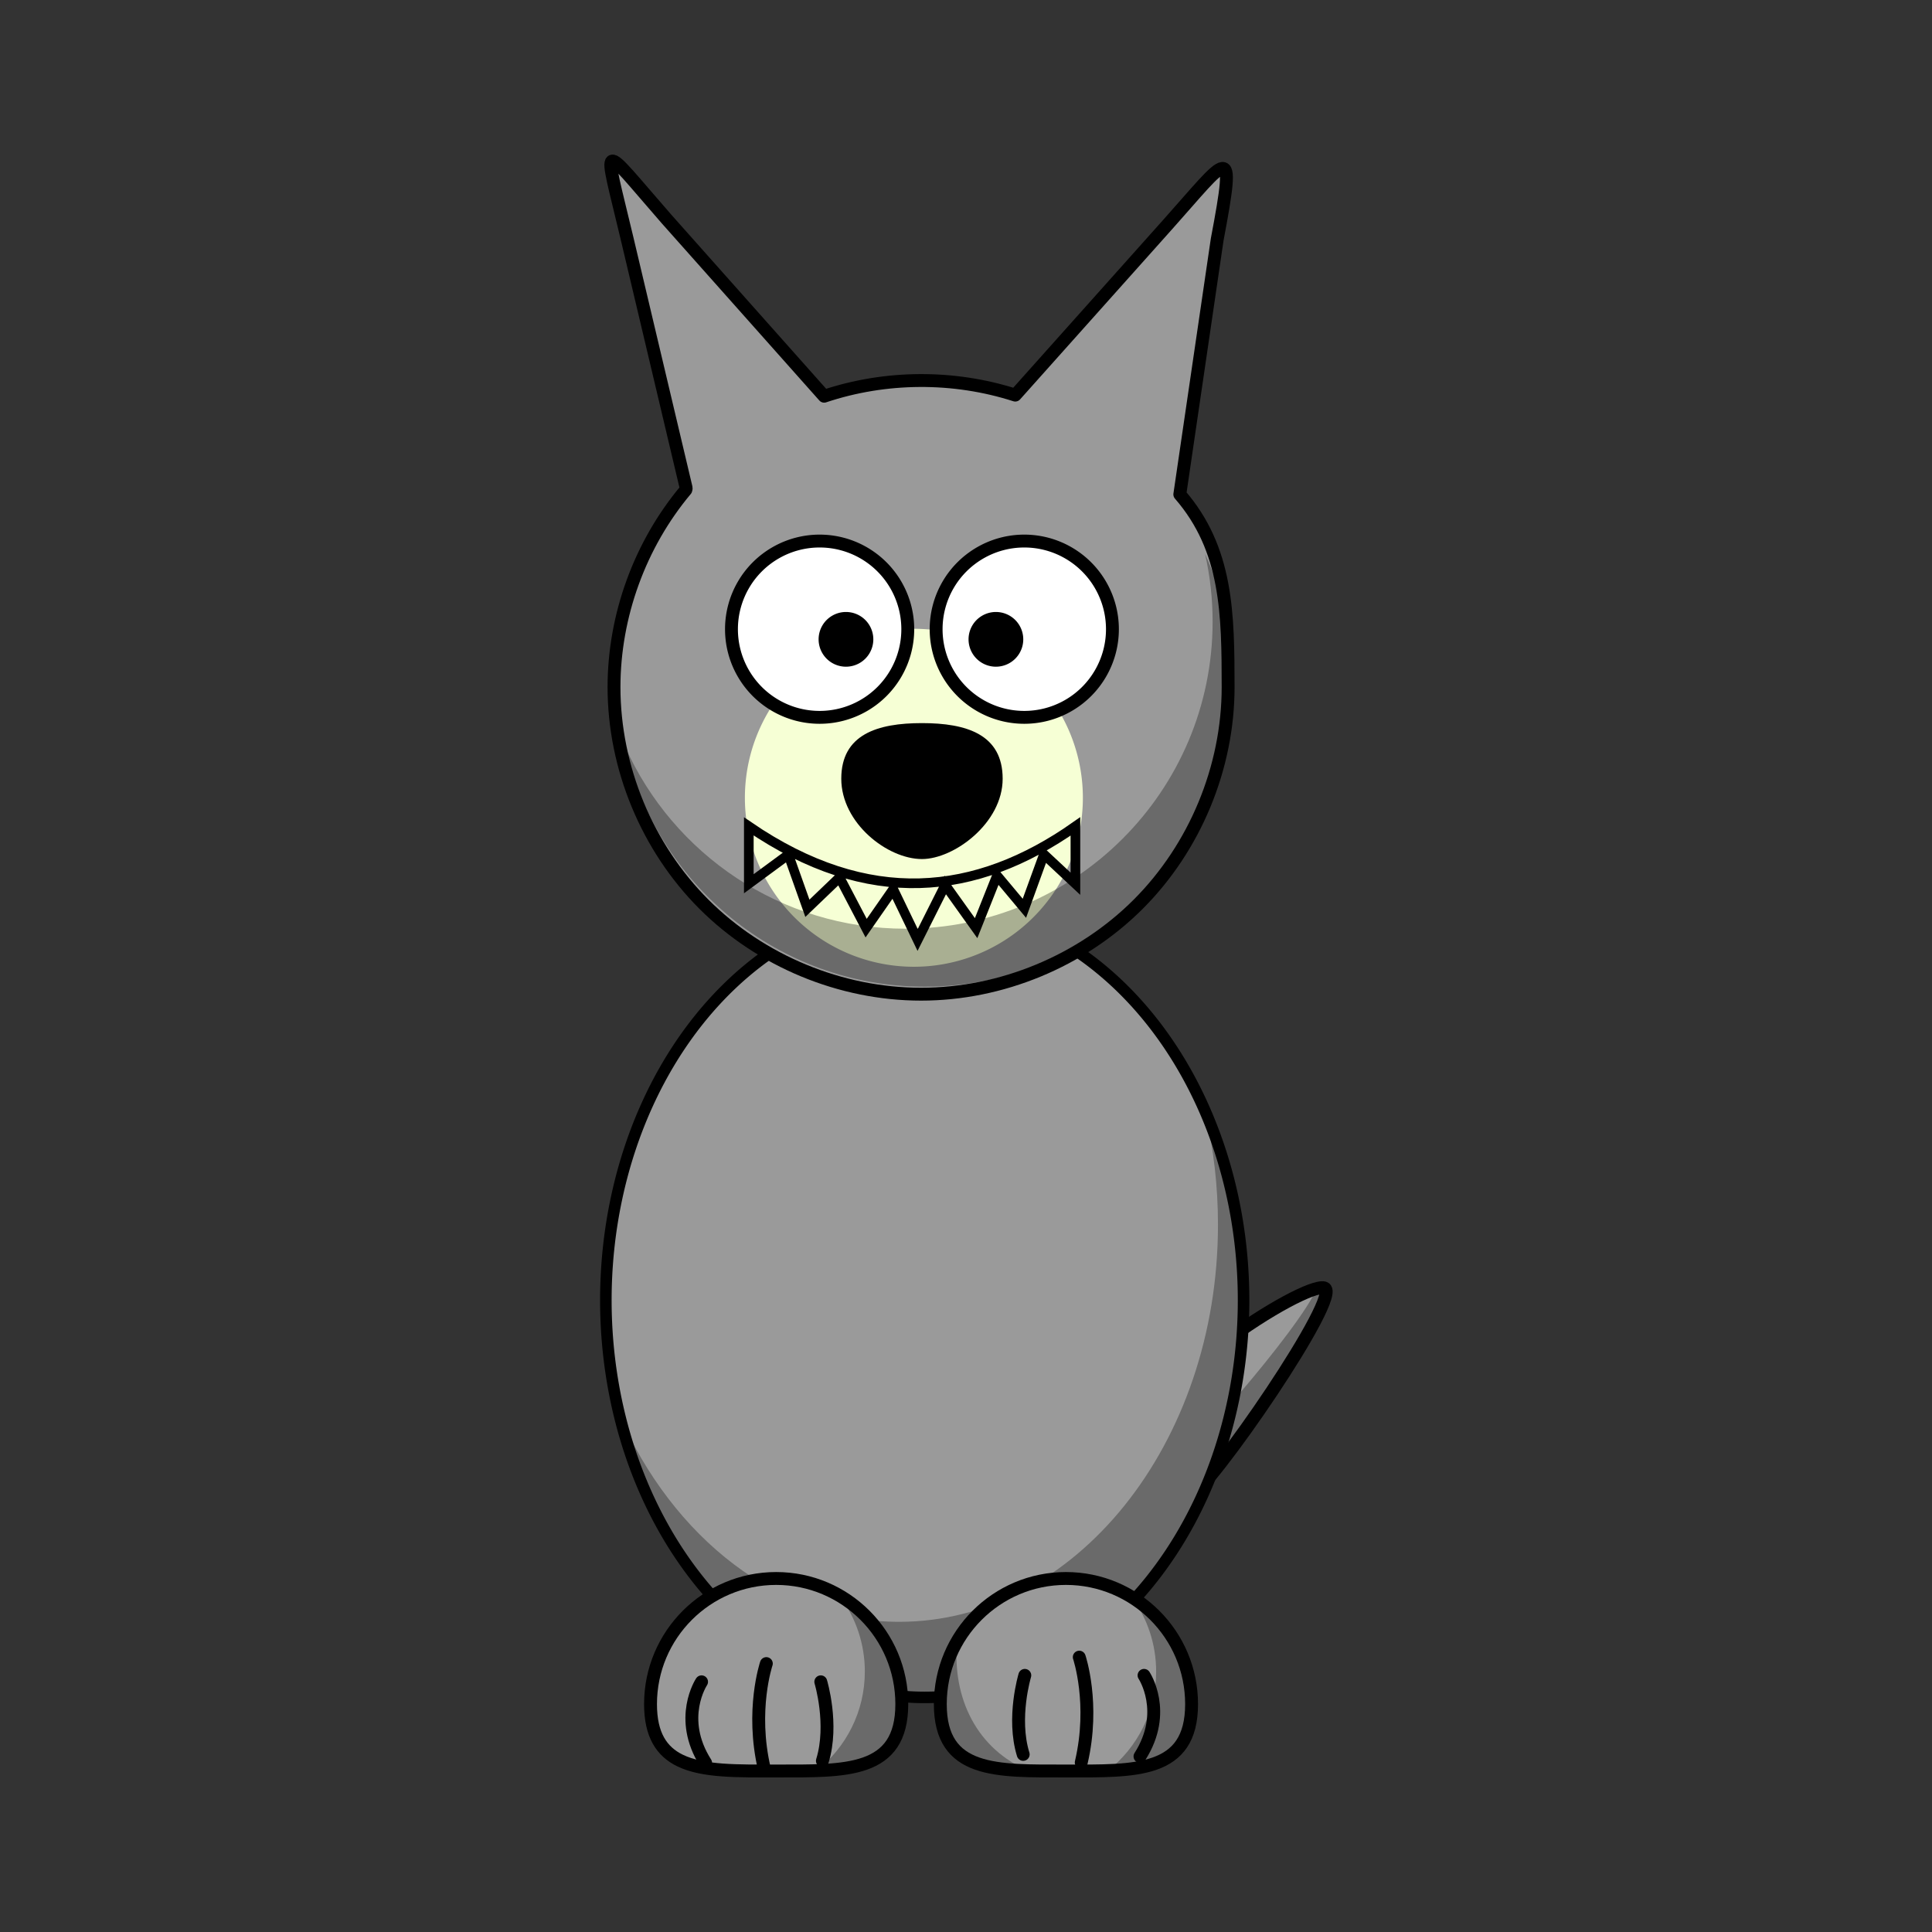 <svg:svg xmlns:dc="http://purl.org/dc/elements/1.1/" xmlns:ns1="http://sodipodi.sourceforge.net/DTD/sodipodi-0.dtd" xmlns:ns2="http://www.inkscape.org/namespaces/inkscape" xmlns:ns4="http://creativecommons.org/ns#" xmlns:rdf="http://www.w3.org/1999/02/22-rdf-syntax-ns#" xmlns:svg="http://www.w3.org/2000/svg" height="600.19" id="svg2" version="1.0" viewBox="-186.434 -48.006 600.19 600.19" width="600.19" ns1:docname="Loup - cartoon.svg" ns2:version="0.48.3.1 r9886">
  <svg:rect x="-186.434" y="-48.006" width="600.19" height="600.19" fill="#333333" stroke="none"/>
  <ns1:namedview bordercolor="#666666" borderopacity="1" fit-margin-bottom="0" fit-margin-left="0" fit-margin-right="0" fit-margin-top="0" gridtolerance="10" guidetolerance="10" id="namedview35" objecttolerance="10" pagecolor="#ffffff" showgrid="false" ns2:current-layer="svg2" ns2:cx="-11.971575" ns2:cy="305.65128" ns2:pageopacity="0" ns2:pageshadow="2" ns2:window-height="716" ns2:window-maximized="1" ns2:window-width="1366" ns2:window-x="0" ns2:window-y="24" ns2:zoom="0.60003863" />
  <svg:g id="g3838" transform="matrix(.949 .316 -.316 .949 83.46 -47.472)">
    <svg:path d="m214.88 409.82c1.5-30.5 39-75 45.5-75.5s-14 70.5-19.5 75.5-25.5 1.5-26 0z" id="path3205" style="stroke-linejoin:round;fill-rule:evenodd;stroke:#000000;stroke-width:4;fill:#9a9a9a" ns2:connector-curvature="0" />
    <svg:path d="m260.38 334.32c-0.516 0.04-1.252 0.373-2.125 0.938-0.954 13.17-22.907 66.265-28.156 70.125-2.962 2.178-9.248 1.941-14.875 0.938-0.154 1.18-0.287 2.356-0.344 3.5 0.5 1.5 20.5 5 26 0s26-76 19.5-75.5z" id="path3257" style="fill-rule:evenodd;fill:#000000;fill-opacity:.314" ns2:connector-curvature="0" />
  </svg:g>
  <svg:path d="m199.89 356.47a99.056 123.39 0 0 1 -198.11 0 99.056 123.39 0 1 1 198.11 0z" id="path2383" style="stroke-linejoin:round;stroke:#000000;stroke-linecap:round;stroke-width:3.584;fill:#9a9a9a" ns2:connector-curvature="0" />
  <svg:path d="m188 297.85c2.571 10.975 3.939 22.589 3.939 34.594 0 68.109-44.368 123.38-99.047 123.38-37.592 0-70.324-26.132-87.105-64.594 12.061 51.2 50.069 88.625 95.058 88.625 54.679 0 99.047-55.266 99.047-123.38 0-21.21-4.314-41.186-11.892-58.625z" id="path3339" style="fill:#000000;fill-opacity:.314" ns2:connector-curvature="0" />
  <svg:path d="m183.74 481.39c0 21.545-17.486 20.774-39.03 20.774-21.545 0-39.03 0.771-39.03-20.774s17.486-39.03 39.03-39.03c21.545 0 39.03 17.486 39.03 39.03z" id="path3235" style="stroke-linejoin:round;stroke:#000000;stroke-linecap:round;stroke-width:4;fill:#9a9a9a" ns2:connector-curvature="0" />
  <svg:path d="m93.716 481.39c0 21.545-17.486 20.774-39.03 20.774-11.98 0-22.705 0.238-29.866-3.254-5.718-2.788-9.164-7.955-9.164-17.52 0-21.545 17.486-39.03 39.03-39.03 21.545 0 39.03 17.486 39.03 39.03z" id="path3238" style="stroke-linejoin:round;stroke:#000000;stroke-linecap:round;stroke-width:4;fill:#9a9a9a" ns2:connector-curvature="0" />
  <svg:g id="g3263" transform="matrix(-1 0 0 1 426.39 -129.68)">
    <svg:path d="m357.34 628.69c-3.503-11.331 0.5-24.551 0.5-24.551" id="path3265" style="stroke:#000000;stroke-linecap:round;stroke-width:4;fill:none" ns2:connector-curvature="0" />
    <svg:path d="m375.37 631.21c4.293-18.256-0.613-32.735-0.613-32.735" id="path3267" style="stroke:#000000;stroke-linecap:round;stroke-width:4;fill:none" ns2:connector-curvature="0" />
    <svg:path d="m393.62 629.32c8.813-13.849 1.259-25.181 1.259-25.181" id="path3269" style="stroke:#000000;stroke-linecap:round;stroke-width:4;fill:none" ns2:connector-curvature="0" />
  </svg:g>
  <svg:path d="m8.29 25.741 18.429 77.809c0.052 0.221-0.06 0.416-0.094 0.625-14.26 16.997-22.306 39.095-22.312 61.281 0 24.973 10.281 49.793 27.939 67.451 17.659 17.659 42.478 27.939 67.451 27.939s49.793-10.281 67.451-27.939c17.659-17.659 27.939-42.478 27.939-67.451-0.034-22.678-0.148-42.747-15.011-59.875l11.611-79.175c6.031-31.79 3.389-25.667-15.598-4.416l-47.127 52.747c-19.163-6.153-40.285-6.031-59.375 0.344l-48.974-55.064c-21.234-24.321-19.73-25.515-12.331 5.725z" id="path2418" style="stroke-linejoin:round;stroke:#000000;stroke-linecap:round;stroke-width:4;fill:#9a9a9a" ns1:nodetypes="csccssscccccccc" ns2:connector-curvature="0" />
  <svg:path d="m196.6 191.58a52.497 52.497 0 1 1 0.012 -0.275" id="path3067" style="fill:#f6ffd5" transform="translate(-46.688 10.676)" ns1:cx="144.15738" ns1:cy="189.1545" ns1:end="6.3242023" ns1:open="true" ns1:rx="52.49662" ns1:ry="52.49662" ns1:start="0.046259482" ns1:type="arc" />
  <svg:path d="m187.93 124.07c1.526 6.769 2.344 13.803 2.344 21.031 0 52.653-42.753 95.406-95.406 95.406-38.776 0-72.153-23.191-87.063-56.438 9.555 42.587 47.605 74.438 93.063 74.438 52.653 0 95.406-42.753 95.406-95.406 0-13.912-2.983-27.11-8.344-39.031z" id="path3251" style="fill:#000000;fill-opacity:.314" ns2:connector-curvature="0" />
  <svg:path d="m95.572 147.46a27.384 27.384 0 1 1 -54.768 0 27.384 27.384 0 1 1 54.768 0z" id="path2387" style="stroke-linejoin:round;stroke:#000000;stroke-linecap:round;stroke-width:4;fill:#ffffff" ns2:connector-curvature="0" />
  <svg:path d="m159.15 147.46a27.384 27.384 0 0 1 -54.768 0 27.384 27.384 0 1 1 54.768 0z" id="path2391" style="stroke-linejoin:round;stroke:#000000;stroke-linecap:round;stroke-width:4;fill:#ffffff" ns2:connector-curvature="0" />
  <svg:path d="m84.87 150.61a8.498 8.498 0 0 1 -16.997 0 8.498 8.498 0 1 1 16.997 0z" id="path2393" style="fill:#000000" ns2:connector-curvature="0" />
  <svg:path d="m131.45 150.61a8.498 8.498 0 0 1 -16.997 0 8.498 8.498 0 1 1 16.997 0z" id="path2395" style="fill:#000000" ns2:connector-curvature="0" />
  <svg:path d="m125.05 193.91c0 13.776-15.086 24.956-25.067 24.956-10.752 0-25.067-11.18-25.067-24.956s11.23-17.277 25.067-17.277 25.067 3.502 25.067 17.277z" id="path2397" style="fill:#000000" ns2:connector-curvature="0" />
  <svg:path d="m165.2 448.18c4.723 6.48 7.531 14.467 7.531 23.094 0 12.466-5.835 23.559-14.906 30.75 15.081-0.573 25.906-3.694 25.906-20.625 0-14.032-7.407-26.34-18.531-33.219z" id="path3327" style="fill:#000000;fill-opacity:.314" ns2:connector-curvature="0" />
  <svg:g id="g2410" transform="translate(-225.91 -131.68)">
    <svg:path d="m357.34 628.69c-3.503-11.331 0.5-24.551 0.5-24.551" id="path2412" style="stroke:#000000;stroke-linecap:round;stroke-width:4;fill:none" ns2:connector-curvature="0" />
    <svg:path d="m375.37 631.21c4.293-18.256-0.613-32.735-0.613-32.735" id="path2414" style="stroke:#000000;stroke-linecap:round;stroke-width:4;fill:none" ns2:connector-curvature="0" />
    <svg:path d="m393.62 629.32c8.813-13.849 1.259-25.181 1.259-25.181" id="path2416" style="stroke:#000000;stroke-linecap:round;stroke-width:4;fill:none" ns2:connector-curvature="0" />
  </svg:g>
  <svg:path d="m74.702 448.18c4.723 6.48 7.531 14.467 7.531 23.094 0 12.466-5.835 23.559-14.906 30.75 15.081-0.573 25.906-3.694 25.906-20.625 0-14.032-7.407-26.34-18.531-33.219z" id="path3332" style="fill:#000000;fill-opacity:.314" ns2:connector-curvature="0" />
  <svg:path d="m110.89 461.9c-3.312 5.735-5.219 12.406-5.219 19.5 0 17.505 11.553 20.263 27.438 20.688-15.78-6.578-23.805-22.208-22.219-40.188z" id="path3349" style="fill:#000000;fill-opacity:.314" ns2:connector-curvature="0" />
  <svg:path d="m46.191 208.72c37.165 25.374 70.573 21.703 101.46 0v17.816l-9.768-9.124-6.083 16.749-8.499-10.166-6.5 16.332-9.583-13.416-8.583 17.082-7.583-15.749-8.416 12.083-8.25-15.749-9.999 9.583-5.916-16.666-12.281 9.041z" id="path3842" style="stroke:#000000;stroke-width:3;fill:none" ns1:nodetypes="cccccccccccccccc" ns2:connector-curvature="0" />
</svg:svg>